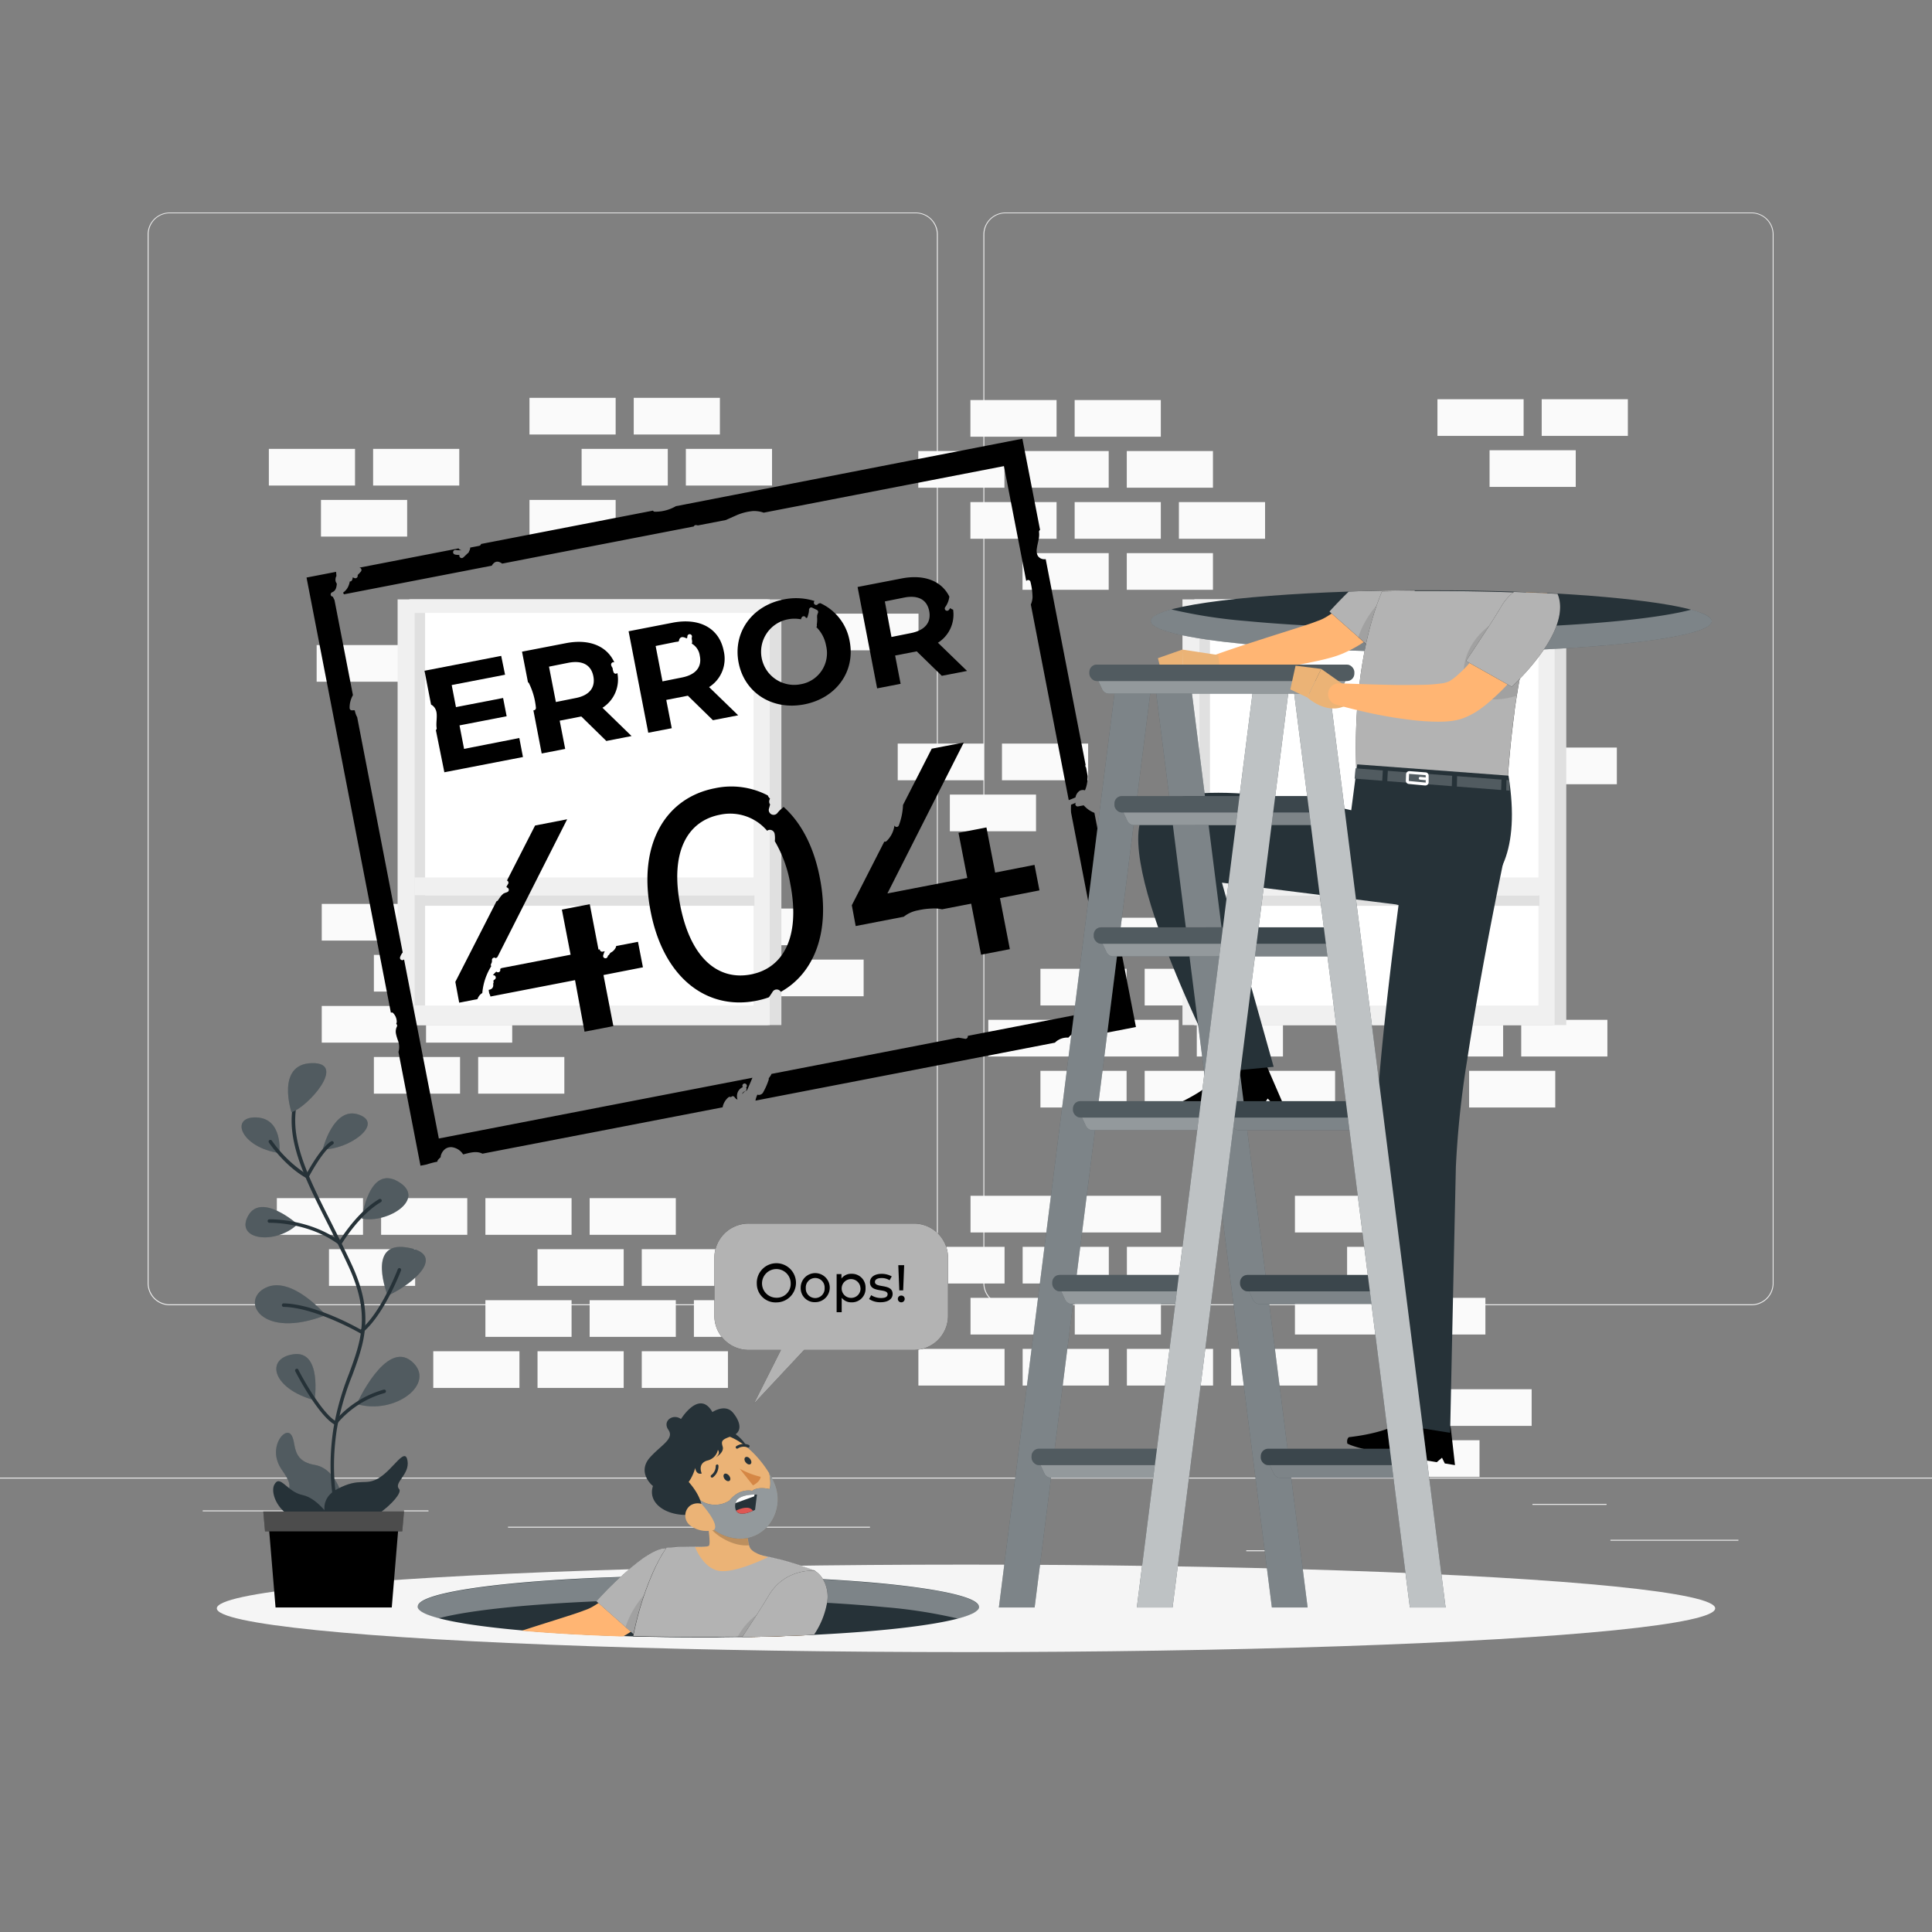 <svg xmlns="http://www.w3.org/2000/svg" viewBox="0 0 500 500"><rect x="0" y="0" width="500" height="500" fill="#808080" stroke="none"/><g id="freepik--background-complete--inject-11"><rect y="382.4" width="500" height="0.25" style="fill:#ebebeb"></rect><rect x="416.78" y="398.49" width="33.12" height="0.25" style="fill:#ebebeb"></rect><rect x="322.53" y="401.21" width="8.69" height="0.25" style="fill:#ebebeb"></rect><rect x="396.59" y="389.21" width="19.19" height="0.25" style="fill:#ebebeb"></rect><rect x="52.46" y="390.89" width="43.19" height="0.25" style="fill:#ebebeb"></rect><rect x="104.56" y="390.89" width="6.33" height="0.25" style="fill:#ebebeb"></rect><rect x="131.47" y="395.11" width="93.68" height="0.25" style="fill:#ebebeb"></rect><path d="M237,337.8H43.91a5.71,5.71,0,0,1-5.7-5.71V60.66A5.71,5.71,0,0,1,43.91,55H237a5.71,5.71,0,0,1,5.71,5.71V332.09A5.71,5.71,0,0,1,237,337.8ZM43.91,55.2a5.46,5.46,0,0,0-5.45,5.46V332.09a5.46,5.46,0,0,0,5.45,5.46H237a5.47,5.47,0,0,0,5.46-5.46V60.66A5.47,5.47,0,0,0,237,55.2Z" style="fill:#ebebeb"></path><path d="M453.31,337.8H260.21a5.72,5.72,0,0,1-5.71-5.71V60.66A5.72,5.72,0,0,1,260.21,55h193.1A5.71,5.71,0,0,1,459,60.66V332.09A5.71,5.71,0,0,1,453.31,337.8ZM260.21,55.2a5.47,5.47,0,0,0-5.46,5.46V332.09a5.47,5.47,0,0,0,5.46,5.46h193.1a5.47,5.47,0,0,0,5.46-5.46V60.66a5.47,5.47,0,0,0-5.46-5.46Z" style="fill:#ebebeb"></path><rect x="336.71" y="237.51" width="22.3" height="9.49" style="fill:#fafafa"></rect><rect x="309.73" y="237.51" width="22.3" height="9.49" style="fill:#fafafa"></rect><rect x="282.75" y="237.51" width="22.3" height="9.49" style="fill:#fafafa"></rect><rect x="350.2" y="250.72" width="22.3" height="9.49" style="fill:#fafafa"></rect><rect x="323.22" y="250.72" width="22.3" height="9.49" style="fill:#fafafa"></rect><rect x="296.24" y="250.72" width="22.3" height="9.49" style="fill:#fafafa"></rect><rect x="269.26" y="250.72" width="22.3" height="9.49" style="fill:#fafafa"></rect><rect x="393.69" y="263.93" width="22.3" height="9.49" style="fill:#fafafa"></rect><rect x="366.71" y="263.93" width="22.3" height="9.49" style="fill:#fafafa"></rect><rect x="309.73" y="263.93" width="22.3" height="9.49" style="fill:#fafafa"></rect><rect x="282.75" y="263.93" width="22.3" height="9.49" style="fill:#fafafa"></rect><rect x="255.77" y="263.93" width="22.3" height="9.49" style="fill:#fafafa"></rect><rect x="380.2" y="277.13" width="22.3" height="9.49" style="fill:#fafafa"></rect><rect x="323.22" y="277.13" width="22.3" height="9.49" style="fill:#fafafa"></rect><rect x="296.24" y="277.13" width="22.3" height="9.49" style="fill:#fafafa"></rect><rect x="269.26" y="277.13" width="22.3" height="9.49" style="fill:#fafafa"></rect><rect x="164.01" y="102.96" width="22.3" height="9.49" style="fill:#fafafa"></rect><rect x="137.03" y="102.96" width="22.3" height="9.49" style="fill:#fafafa"></rect><rect x="177.5" y="116.17" width="22.3" height="9.49" style="fill:#fafafa"></rect><rect x="150.52" y="116.17" width="22.3" height="9.49" style="fill:#fafafa"></rect><rect x="96.56" y="116.17" width="22.3" height="9.49" style="fill:#fafafa"></rect><rect x="69.58" y="116.17" width="22.3" height="9.49" style="fill:#fafafa"></rect><rect x="137.03" y="129.38" width="22.3" height="9.49" style="fill:#fafafa"></rect><rect x="382.64" y="180.26" width="22.3" height="9.49" style="fill:#fafafa"></rect><rect x="335.66" y="180.26" width="22.3" height="9.49" style="fill:#fafafa"></rect><rect x="396.14" y="193.47" width="22.3" height="9.49" style="fill:#fafafa"></rect><rect x="369.15" y="193.47" width="22.3" height="9.49" style="fill:#fafafa"></rect><rect x="138.94" y="166.94" width="22.3" height="9.49" style="fill:#fafafa"></rect><rect x="81.95" y="166.94" width="22.3" height="9.49" style="fill:#fafafa"></rect><rect x="152.43" y="180.14" width="22.3" height="9.49" style="fill:#fafafa"></rect><rect x="115.44" y="180.14" width="22.3" height="9.49" style="fill:#fafafa"></rect><rect x="382.64" y="206.68" width="22.3" height="9.49" style="fill:#fafafa"></rect><rect x="335.66" y="206.68" width="22.3" height="9.49" style="fill:#fafafa"></rect><rect x="83.07" y="129.38" width="22.3" height="9.49" style="fill:#fafafa"></rect><rect x="398.99" y="103.32" width="22.3" height="9.49" style="fill:#fafafa"></rect><rect x="372.01" y="103.32" width="22.3" height="9.49" style="fill:#fafafa"></rect><rect x="385.5" y="116.52" width="22.3" height="9.49" style="fill:#fafafa"></rect><rect x="278.12" y="103.53" width="22.3" height="9.49" style="fill:#fafafa"></rect><rect x="251.14" y="103.53" width="22.3" height="9.49" style="fill:#fafafa"></rect><rect x="291.61" y="116.73" width="22.3" height="9.49" style="fill:#fafafa"></rect><rect x="264.63" y="116.73" width="22.3" height="9.49" style="fill:#fafafa"></rect><rect x="237.65" y="116.73" width="22.3" height="9.49" style="fill:#fafafa"></rect><rect x="305.1" y="129.94" width="22.3" height="9.49" style="fill:#fafafa"></rect><rect x="278.12" y="129.94" width="22.3" height="9.49" style="fill:#fafafa"></rect><rect x="251.14" y="129.94" width="22.3" height="9.49" style="fill:#fafafa"></rect><rect x="291.61" y="143.15" width="22.3" height="9.49" style="fill:#fafafa"></rect><rect x="264.63" y="143.15" width="22.3" height="9.49" style="fill:#fafafa"></rect><rect x="110.26" y="233.93" width="22.3" height="9.49" style="fill:#fafafa"></rect><rect x="83.27" y="233.93" width="22.3" height="9.49" style="fill:#fafafa"></rect><rect x="187.72" y="235.13" width="22.3" height="9.49" style="fill:#fafafa"></rect><rect x="123.75" y="247.13" width="22.3" height="9.49" style="fill:#fafafa"></rect><rect x="96.76" y="247.13" width="22.3" height="9.49" style="fill:#fafafa"></rect><rect x="201.21" y="248.34" width="22.3" height="9.49" style="fill:#fafafa"></rect><rect x="174.22" y="248.34" width="22.3" height="9.49" style="fill:#fafafa"></rect><rect x="245.82" y="205.64" width="22.3" height="9.49" style="fill:#fafafa"></rect><rect x="105.93" y="199.36" width="22.3" height="9.49" style="fill:#fafafa"></rect><rect x="215.41" y="158.81" width="22.3" height="9.49" style="fill:#fafafa"></rect><rect x="232.33" y="192.44" width="22.3" height="9.49" style="fill:#fafafa"></rect><rect x="259.31" y="192.44" width="22.3" height="9.49" style="fill:#fafafa"></rect><rect x="360.6" y="372.73" width="22.3" height="9.49" style="fill:#fafafa"></rect><rect x="374.09" y="359.53" width="22.3" height="9.49" style="fill:#fafafa"></rect><rect x="110.26" y="260.34" width="22.3" height="9.49" style="fill:#fafafa"></rect><rect x="83.27" y="260.34" width="22.3" height="9.49" style="fill:#fafafa"></rect><rect x="123.75" y="273.55" width="22.3" height="9.49" style="fill:#fafafa"></rect><rect x="96.76" y="273.55" width="22.3" height="9.49" style="fill:#fafafa"></rect><rect x="152.6" y="310.08" width="22.3" height="9.49" style="fill:#fafafa"></rect><rect x="125.62" y="310.08" width="22.3" height="9.49" style="fill:#fafafa"></rect><rect x="98.63" y="310.08" width="22.3" height="9.49" style="fill:#fafafa"></rect><rect x="71.65" y="310.08" width="22.3" height="9.49" style="fill:#fafafa"></rect><rect x="166.09" y="323.29" width="22.3" height="9.49" style="fill:#fafafa"></rect><rect x="139.11" y="323.29" width="22.3" height="9.49" style="fill:#fafafa"></rect><rect x="85.14" y="323.29" width="22.3" height="9.49" style="fill:#fafafa"></rect><rect x="179.58" y="336.49" width="22.3" height="9.49" style="fill:#fafafa"></rect><rect x="152.6" y="336.49" width="22.3" height="9.49" style="fill:#fafafa"></rect><rect x="125.62" y="336.49" width="22.3" height="9.49" style="fill:#fafafa"></rect><rect x="166.09" y="349.7" width="22.3" height="9.49" style="fill:#fafafa"></rect><rect x="139.11" y="349.7" width="22.3" height="9.49" style="fill:#fafafa"></rect><rect x="112.13" y="349.7" width="22.3" height="9.49" style="fill:#fafafa"></rect><rect x="335.13" y="309.47" width="22.3" height="9.49" style="fill:#fafafa"></rect><rect x="278.15" y="309.47" width="22.3" height="9.49" style="fill:#fafafa"></rect><rect x="251.17" y="309.47" width="22.3" height="9.49" style="fill:#fafafa"></rect><rect x="348.63" y="322.68" width="22.3" height="9.49" style="fill:#fafafa"></rect><rect x="291.64" y="322.68" width="22.3" height="9.49" style="fill:#fafafa"></rect><rect x="264.66" y="322.68" width="22.3" height="9.49" style="fill:#fafafa"></rect><rect x="237.68" y="322.68" width="22.3" height="9.49" style="fill:#fafafa"></rect><rect x="362.12" y="335.88" width="22.3" height="9.49" style="fill:#fafafa"></rect><rect x="335.13" y="335.88" width="22.3" height="9.49" style="fill:#fafafa"></rect><rect x="278.15" y="335.88" width="22.3" height="9.49" style="fill:#fafafa"></rect><rect x="251.17" y="335.88" width="22.3" height="9.49" style="fill:#fafafa"></rect><rect x="318.62" y="349.09" width="22.3" height="9.49" style="fill:#fafafa"></rect><rect x="291.64" y="349.09" width="22.3" height="9.49" style="fill:#fafafa"></rect><rect x="264.66" y="349.09" width="22.3" height="9.49" style="fill:#fafafa"></rect><rect x="237.68" y="349.09" width="22.3" height="9.49" style="fill:#fafafa"></rect><rect x="309.03" y="155.11" width="96.32" height="110.17" transform="translate(714.38 420.4) rotate(180)" style="fill:#e0e0e0"></rect><rect x="309.21" y="155.11" width="92.61" height="110.17" transform="translate(711.03 420.4) rotate(180)" style="fill:#e0e0e0"></rect><rect x="306.03" y="155.11" width="96.32" height="110.17" transform="translate(708.37 420.4) rotate(180)" style="fill:#f0f0f0"></rect><rect x="310.4" y="158.63" width="87.74" height="101.6" transform="translate(708.54 418.85) rotate(180)" style="fill:#fff"></rect><rect x="310.4" y="158.63" width="2.74" height="101.6" transform="translate(623.54 418.85) rotate(180)" style="fill:#e0e0e0"></rect><rect x="354.24" y="190.29" width="2.74" height="85.54" transform="translate(122.56 588.67) rotate(-90)" style="fill:#e0e0e0"></rect><rect x="310.4" y="227.09" width="89.21" height="4.6" transform="translate(710.01 458.77) rotate(180)" style="fill:#f0f0f0"></rect><rect x="105.9" y="155.11" width="96.32" height="110.17" transform="translate(308.12 420.4) rotate(180)" style="fill:#e0e0e0"></rect><rect x="106.08" y="155.11" width="92.61" height="110.17" transform="translate(304.78 420.4) rotate(180)" style="fill:#e0e0e0"></rect><rect x="102.9" y="155.11" width="96.32" height="110.17" transform="translate(302.12 420.4) rotate(180)" style="fill:#f0f0f0"></rect><rect x="107.27" y="158.63" width="87.74" height="101.6" transform="translate(302.28 418.85) rotate(180)" style="fill:#fff"></rect><rect x="107.27" y="158.63" width="2.74" height="101.6" transform="translate(217.28 418.85) rotate(180)" style="fill:#e0e0e0"></rect><rect x="151.12" y="190.29" width="2.74" height="85.54" transform="translate(-80.57 385.54) rotate(-90)" style="fill:#e0e0e0"></rect><rect x="107.27" y="227.09" width="89.21" height="4.6" transform="translate(303.75 458.77) rotate(180)" style="fill:#f0f0f0"></rect></g><g id="freepik--Shadow--inject-11"><ellipse id="freepik--path--inject-11" cx="250" cy="416.24" rx="193.89" ry="11.32" style="fill:#f5f5f5"></ellipse></g><g id="freepik--Plant--inject-11"><path d="M89.38,390.41S88,380.24,81.49,379.13s-4.55-6-6.24-7.94-6.12,3.71-2.33,9.16.69,3.73,2.33,8.79S90,398.85,89.38,390.41Z" style="fill:#263238"></path><path d="M89.38,390.41S88,380.24,81.49,379.13s-4.55-6-6.24-7.94-6.12,3.71-2.33,9.16.69,3.73,2.33,8.79S90,398.85,89.38,390.41Z" style="fill:#fff;isolation:isolate;opacity:0.2"></path><path d="M89.11,397.47a.45.45,0,0,1-.41-.25c0-.11-5-10.69-2.4-27.55a70.69,70.69,0,0,1,4-14.09c3.15-8.58,5.63-15.36-.05-27.74-1.8-3.92-3.64-7.57-5.42-11.1-6.68-13.26-11.95-23.73-8-34.34a.45.45,0,0,1,.58-.26.43.43,0,0,1,.27.57c-3.79,10.24,1.41,20.56,8,33.62,1.78,3.54,3.62,7.2,5.43,11.13,5.84,12.72,3.17,20,.08,28.43a68.49,68.49,0,0,0-4,13.92c-2.57,16.56,2.28,26.91,2.33,27a.45.45,0,0,1-.21.6A.48.48,0,0,1,89.11,397.47Z" style="fill:#263238"></path><path d="M85.36,395s-4.21-6.34,1.86-9.6,7.29-.63,11-3,6.6-8,7.24-4.39-3.69,5.71-2.16,7.37S93.13,397.84,85.36,395Z" style="fill:#263238"></path><path d="M75.43,287.85s-4.09-12.45,5.23-12.71S79.7,286.52,75.43,287.85Z" style="fill:#263238"></path><path d="M83.53,297.43s2.78-11.33,9.39-8.94S90.12,297.64,83.53,297.43Z" style="fill:#263238"></path><path d="M72.31,298.41s1-9-6-9.22S62.39,297,72.31,298.41Z" style="fill:#263238"></path><path d="M77,316.84s-9.42-8.4-12.81-2.15S71.28,322.24,77,316.84Z" style="fill:#263238"></path><path d="M93.64,315.35s1.77-14,9.38-9.57S100.27,316.75,93.64,315.35Z" style="fill:#263238"></path><path d="M100.34,335.32s-5.62-14.09,4.82-12.5S107.71,331.9,100.34,335.32Z" style="fill:#263238"></path><path d="M84.32,340.35S75.51,330,68.77,333.26,67.54,346.87,84.32,340.35Z" style="fill:#263238"></path><path d="M92.32,363.36s7.51-16.68,14.19-11.06S102.25,366.32,92.32,363.36Z" style="fill:#263238"></path><path d="M81.41,362.38s2-12.94-5.45-11.9S70.48,359.44,81.41,362.38Z" style="fill:#263238"></path><g style="isolation:isolate;opacity:0.2"><path d="M75.43,287.85s-4.09-12.45,5.23-12.71S79.7,286.52,75.43,287.85Z" style="fill:#fff"></path><path d="M83.53,297.43s2.78-11.33,9.39-8.94S90.12,297.64,83.53,297.43Z" style="fill:#fff"></path><path d="M72.31,298.41s1-9-6-9.22S62.39,297,72.31,298.41Z" style="fill:#fff"></path><path d="M77,316.84s-9.42-8.4-12.81-2.15S71.28,322.24,77,316.84Z" style="fill:#fff"></path><path d="M93.64,315.35s1.77-14,9.38-9.57S100.27,316.75,93.64,315.35Z" style="fill:#fff"></path><path d="M100.34,335.32s-5.62-14.09,4.82-12.5S107.71,331.9,100.34,335.32Z" style="fill:#fff"></path><path d="M84.32,340.35S75.51,330,68.77,333.26,67.54,346.87,84.32,340.35Z" style="fill:#fff"></path><path d="M92.32,363.36s7.51-16.68,14.19-11.06S102.25,366.32,92.32,363.36Z" style="fill:#fff"></path><path d="M81.41,362.38s2-12.94-5.45-11.9S70.48,359.44,81.41,362.38Z" style="fill:#fff"></path></g><path d="M79.47,304.92a.51.51,0,0,1-.22-.05c-5.52-3.09-9.49-8.93-9.65-9.17a.45.45,0,0,1,.12-.63.46.46,0,0,1,.63.12,32.63,32.63,0,0,0,8.94,8.66c.84-1.56,3.87-6.94,6.4-8.46a.45.45,0,1,1,.47.77c-2.69,1.61-6.26,8.45-6.29,8.52a.45.45,0,0,1-.27.22A.32.32,0,0,1,79.47,304.92Z" style="fill:#263238"></path><path d="M88,322.23a.42.42,0,0,1-.27-.09c-7.85-5.93-17.88-5.68-18-5.68a.48.48,0,0,1-.47-.44.45.45,0,0,1,.44-.46c.1,0,10.11-.26,18.15,5.56,1.05-1.67,5.08-7.74,10.26-10.79a.45.45,0,0,1,.46.78c-5.71,3.36-10.16,10.82-10.2,10.9a.46.46,0,0,1-.3.21Z" style="fill:#263238"></path><path d="M93.45,345.1a.46.46,0,0,1-.23-.06c-.11-.07-11.58-6.66-19.87-6.82a.46.46,0,0,1,0-.91c7.9.16,18.19,5.75,20,6.79,5.32-4.49,9.55-15.5,9.59-15.61a.45.45,0,1,1,.84.32c-.18.47-4.48,11.68-10.1,16.19A.48.48,0,0,1,93.45,345.1Z" style="fill:#263238"></path><path d="M86.81,368.74a.49.49,0,0,1-.23-.06c-4.33-2.48-9.93-13.33-10.16-13.79a.45.45,0,0,1,.8-.42c0,.11,5.41,10.5,9.48,13.22a25.79,25.79,0,0,1,12.6-8.05.45.45,0,0,1,.56.3.46.46,0,0,1-.3.57,24.65,24.65,0,0,0-12.38,8A.47.47,0,0,1,86.81,368.74Z" style="fill:#263238"></path><path d="M86,393.48s-3.61-5.74-7.68-6.56-5.83-5.51-7.33-2.69S73.63,396.41,86,393.48Z" style="fill:#263238"></path><polygon points="71.31 416.01 101.39 416.01 103.4 391.72 69.3 391.72 71.31 416.01" style="fill:#000000"></polygon><polygon points="68.59 396.32 104.1 396.32 104.56 391.17 68.14 391.17 68.59 396.32" style="fill:#000000"></polygon><polygon points="68.59 396.32 104.1 396.32 104.56 391.17 68.14 391.17 68.59 396.32" style="fill:#fff;opacity:0.3"></polygon></g><g id="freepik--Frame--inject-11"><path d="M280.47,208.42l-1.52.29a.61.61,0,0,1-.51-1l.06,0c-.43.19-.86.38-1.31.55a18.12,18.12,0,0,0,0,2L287,261l-36.54,7.08a.78.78,0,0,1,0,.22.61.61,0,0,1-.65.55c-.59-.11-1.19-.22-1.79-.3l-48.38,9.38a.57.57,0,0,1-.08.24,7.66,7.66,0,0,1-.61.88,1,1,0,0,1-.06.53,17.7,17.7,0,0,1-1.45,3.23,1.33,1.33,0,0,1-.8.53,1.13,1.13,0,0,1-.63-.05,6.68,6.68,0,0,0-.5,1.55l77.52-15,.07-.09a4.48,4.48,0,0,1,3.4-1.21,6.13,6.13,0,0,1,1.55-1.3,1.89,1.89,0,0,1,1.8-.15,1.93,1.93,0,0,1,.83,1,22,22,0,0,1,2.3-.16l11-2.14-10.75-55.43A7,7,0,0,1,280.47,208.42Z" style="fill:#000000"></path><path d="M180.26,135.91l.36.07,7.23-1.4c.8-.35,1.59-.72,2.36-1.05a13.89,13.89,0,0,1,4.62-1.27,7.35,7.35,0,0,1,2.81.42l62.18-12.05,5.77,29.74a.61.61,0,0,1,1.09.2,17.3,17.3,0,0,1,.54,4,5.34,5.34,0,0,1-.44,1.88l9.81,50.63c.59-.22,1.17-.46,1.75-.72a2.6,2.6,0,0,1,1.11-1.73,1.87,1.87,0,0,1,1.34-.1,7.24,7.24,0,0,0,.5-1.64,9.45,9.45,0,0,0,.19-2.09l-.39-2.05c0-.11-.09-.21-.14-.31a.53.53,0,0,1,0-.5l-10.32-53.22a.57.57,0,0,1-.18,0,2,2,0,0,1-1.87-.87,3,3,0,0,1-.25-1.88c.1-.75.29-1.49.44-2.23a5.86,5.86,0,0,0,.14-2,.55.55,0,0,1,.26-.59l-4.58-23.61L174.92,131a10.56,10.56,0,0,1-5.49,1.43.54.54,0,0,1-.44-.28l-44.49,8.63a.64.64,0,0,1-.47.48l-2.34.45a1.93,1.93,0,0,1-.31,1,.56.56,0,0,1-.19.36,5.66,5.66,0,0,0-.44.4c-.27.25-.53.52-.81.76a.77.77,0,0,1-.34.19.62.62,0,0,1-.57-.2.64.64,0,0,1-.15-.44.85.85,0,0,1,0-.17c-.36,0-.72,0-1.07-.09a.62.62,0,0,1-.55-.65.6.6,0,0,1,.64-.55,8.75,8.75,0,0,0,1.14.09h.3a.57.57,0,0,0,.13,0h0a1.25,1.25,0,0,1-.76-.41.35.35,0,0,1,0-.08l-25.76,5a.72.72,0,0,1,.34.09.61.61,0,0,1,.16.83,5.57,5.57,0,0,1-.69.76l-.07.08h0c0-.05.06,0,0,0a1.67,1.67,0,0,0-.12.16s0,.08,0,.11a.36.36,0,0,0,0,.1.13.13,0,0,0,0,.06.62.62,0,0,1-.94.45l0,0h0a.58.58,0,0,0-.17-.06,1.39,1.39,0,0,0-.19-.06,1.53,1.53,0,0,1-.22.8.56.56,0,0,1-.52.24,5.41,5.41,0,0,1-.56,1.61,4.15,4.15,0,0,1-1.2,1.3l0,0a2,2,0,0,1,.24.42l38.3-7.42,0-.06a2.64,2.64,0,0,1,.62-.71,1.33,1.33,0,0,1,1.16-.21,2.78,2.78,0,0,1,.87.45l49.59-9.61A.6.6,0,0,1,180.26,135.91Z" style="fill:#000000"></path><path d="M113.57,294.64l-9-46.35a.6.6,0,0,1-.65.17.6.6,0,0,1-.37-.76,3.91,3.91,0,0,1,.67-1.21L92.43,185.58l-.11-.19a6.07,6.07,0,0,1-.51-1.56,4.22,4.22,0,0,0-.62,0,.61.61,0,0,1-.71-.64,6.47,6.47,0,0,1,.86-3.29l-4.78-24.64a3.17,3.17,0,0,1-.21-.41l-.24-.45a.54.54,0,0,1-.47-.3.6.6,0,0,1,.27-.8,2,2,0,0,0,.67-.43,2,2,0,0,0,.33-.52,4,4,0,0,0,.25-1.32,1.93,1.93,0,0,1-.32-.68,2.26,2.26,0,0,1,.09-1,.45.45,0,0,1,.13-.22c0-.38-.06-.76-.08-1.14l-7.65,1.48,21.83,112.62a.5.5,0,0,1,.65.16,3.28,3.28,0,0,1,.87,2.25,2.43,2.43,0,0,1-.14.48.57.57,0,0,1,.2.66,2.92,2.92,0,0,0-.27,1.86,12.06,12.06,0,0,0,.51,1.75,4.65,4.65,0,0,1,.14,3l5.7,29.43,1.62-.32a23.24,23.24,0,0,1,2.78-.73.5.5,0,0,1,.09-.4,9.2,9.2,0,0,1,.76-.78.65.65,0,0,1,0-.31,3.26,3.26,0,0,1,1.11-1.76,2.56,2.56,0,0,1,1.74-.49,4.08,4.08,0,0,1,2.94,1.87c1.64-.4,3.41-1,5-.19l62.16-12a2.73,2.73,0,0,1,.1-.48,4.58,4.58,0,0,1,1.37-2.09.59.59,0,0,1,.7-.05.54.54,0,0,1,.92,0l.25.3.11.1h0l.19.13,0,0h0l.21.1a2.85,2.85,0,0,1,0-1.78,2.51,2.51,0,0,1,1.38-1.46.59.59,0,0,1,.36-.93.61.61,0,0,1,.47,1.07l.07.08a.6.6,0,0,1-.27.8l-.23.11-.13.07s0,0,0,0l-.07.05-.16.14,0,0,0,0-.06.07-.1.15,0,.06a1.66,1.66,0,0,0-.06.16h0a3.82,3.82,0,0,1,.69-.7,2.48,2.48,0,0,1,.56-.29c.49-1.08.95-2.18,1.41-3.26Z" style="fill:#000000"></path></g><g id="freepik--Number--inject-11"><path d="M128.35,248a1.43,1.43,0,0,1,.37-.29l18.06-35.68-8.3,1.61-7.28,14.25a.5.5,0,0,1,.13.05.61.61,0,0,1,.16.83c-.17.25-.3.52-.45.78.13.08.25.18.38.25a.6.6,0,0,1,.25.62.61.61,0,0,1-.47.47L131,231l-.05,0-.06,0-.39.18-.09,0h0l-.14.11-.31.27-.16.17h0l-.07.08-.28.36c-.2.27-.38.55-.57.83a.62.62,0,0,1-.39.25l-10.65,20.86,1,5.38,4.73-.92a3.07,3.07,0,0,1,.74-1.19,2.94,2.94,0,0,1,.52-.39.41.41,0,0,1,0-.11,15.59,15.59,0,0,1,2.3-6.82.62.62,0,0,1,0-.67,1.47,1.47,0,0,0,.18-.94A.62.62,0,0,1,128.35,248Z" style="fill:#000000"></path><path d="M159.46,244.83a1.11,1.11,0,0,1-.12.43,2.92,2.92,0,0,1-1.37,1.32c-.12.18-.25.35-.36.52a.56.56,0,0,1-.26.2c0,.09-.07.19-.09.28a.6.6,0,1,1-1.13-.4,6.37,6.37,0,0,1,.38-1l-.57.11a.61.61,0,0,1-.7-.47.22.22,0,0,1,0-.14l-.35.07L152.63,234l-7.22,1.4,2.26,11.68-17.87,3.46c-.12.06-.23.15-.35.22l0,.08a.6.6,0,0,1-1,.61,6.82,6.82,0,0,0-.91.95.58.58,0,0,1,.59.17.59.59,0,0,1,0,.84l-.48.4a.65.65,0,0,1,0,.67h0v0l0,.07v0a.41.41,0,0,0,0,.11c0,.14,0,.29,0,.44a1.12,1.12,0,0,1-.33.71,1.51,1.51,0,0,1-.77.35h-.07a8.67,8.67,0,0,0,.13.89,4.36,4.36,0,0,1,.32.85l21.89-4.24L151.28,267l7.46-1.44-2.56-13.22,10.21-2-1.28-6.6Z" style="fill:#000000"></path><path d="M202.8,208.83l-.48.42c-.23.2-.45.4-.66.61l-.27.3,0,0-.15.18a1.25,1.25,0,0,1-2.21-1.12l.28-1.06s-.08-.08-.11-.14a1,1,0,0,1-.12-.49,1,1,0,0,1,.06-.48c0-.12.09-.24.14-.36a2.77,2.77,0,0,1-.54-.73l0-.08A20.32,20.32,0,0,0,185,204c-12.6,2.44-20,14.25-16.64,31.76s14.7,25.69,27.3,23.25a22,22,0,0,0,3.33-.91c.35-.5.7-1,1-1.49a1.24,1.24,0,0,1,2.09.08c8.47-4.72,12.87-15.19,10.11-29.43C210.62,219,207.24,212.8,202.8,208.83Zm-8.46,43.35c-8.45,1.64-15.63-4.14-18.3-17.9s1.83-21.8,10.28-23.43A12.53,12.53,0,0,1,198.53,215a1.45,1.45,0,0,1,.47-.22,1.27,1.27,0,0,1,1.47,1,6.89,6.89,0,0,1,.05,1.92,32.66,32.66,0,0,1,4,11C207.21,242.51,202.71,250.56,194.34,252.18Z" style="fill:#000000"></path><path d="M257.55,225.82l-2.26-11.68-7.23,1.4,2.27,11.68-20.67,4,19.77-39.06-8.3,1.6-7.43,14.56a16.6,16.6,0,0,1-1.09,5.31.61.61,0,0,1-1.13,0,6.8,6.8,0,0,1-2.06,4.06.54.54,0,0,1-.56.11l-8.41,16.48,1,5.38,12.44-2.41a8.18,8.18,0,0,1,3.65-1.65,18.68,18.68,0,0,1,3.57-.47,9,9,0,0,1,2.69.2l7.54-1.46,2.56,13.21,7.45-1.44-2.56-13.21,10.22-2-1.28-6.6Z" style="fill:#000000"></path></g><g id="freepik--Text--inject-11"><path d="M120.1,193.81l-1.18-6.08,12.2-2.36-.92-4.73L118,183l-1.1-5.71,13.81-2.67-1-4.88-19.85,3.85,1.7,8.76a2.53,2.53,0,0,1,.79.63,3.05,3.05,0,0,1,.65,1.66c.13,1.25-.18,2.54,0,3.75a.53.53,0,0,1-.2.55L115,199.86l20.34-3.94L134.4,191Z" style="fill:#000000"></path><path d="M155.92,183.17a8.65,8.65,0,0,0,3.85-9,.63.63,0,0,1-.38.19.59.59,0,0,1-.57-.33,3.69,3.69,0,0,1-.27-1c0-.05,0-.09,0-.14a2.13,2.13,0,0,1-.39-.8.62.62,0,0,1,.48-.7.45.45,0,0,1,.36.06c-1.91-4.27-6.51-6.17-12.53-5l-11.37,2.2,1.54,7.93a.51.51,0,0,1,.27.27,18.11,18.11,0,0,1,1.78,6.27.62.62,0,0,1-.48.7.5.5,0,0,1-.17,0L140.19,195l6.08-1.18-1.42-7.31,5.59-1.09,6.48,6.34,6.53-1.27Zm-7.06-2.49-5,1-1.78-9.15,5-1c3.71-.72,5.92.6,6.48,3.49S152.58,180,148.86,180.68Z" style="fill:#000000"></path><path d="M183.51,177.82a8.68,8.68,0,0,0,3.79-9.34c-1.14-5.89-6.23-8.68-13.25-7.32l-11.37,2.21,5.09,26.26,6.08-1.17-1.42-7.32,5.59-1.09,6.49,6.34,6.53-1.27Zm-7.06-2.48-5,1-1.77-9.16,4.95-1c.31-.06.61-.1.89-.13l.19-.16a2.16,2.16,0,0,1,.1-.44.88.88,0,0,1,.86-.57,2.33,2.33,0,0,1,1,.34.58.58,0,0,1,.19-.15,2.86,2.86,0,0,1,.07-.57.6.6,0,0,1,1.13.4c-.12.46.1.87.06,1.34a.93.93,0,0,1-.1.32,4.25,4.25,0,0,1,2.08,3.12C181.7,172.53,180.16,174.62,176.45,175.34Z" style="fill:#000000"></path><path d="M212.28,156.09l-.31.08a1,1,0,0,0-.21.1.27.27,0,0,0-.08.07v0a.69.69,0,0,1-.34.22.6.6,0,0,1-.45-.1.53.53,0,0,1-.25-.38.6.6,0,0,1,.09-.45s.06-.05.08-.08a15.76,15.76,0,0,0-7.92-.43c-8.3,1.61-13.25,8.57-11.74,16.37s8.71,12.41,17,10.8,13.26-8.53,11.74-16.37A13.32,13.32,0,0,0,212.28,156.09Zm-5.12,21a8.56,8.56,0,0,1-3.26-16.81,8.84,8.84,0,0,1,3.4,0c0-.14.09-.28.14-.4a.6.6,0,0,1,.69-.38.54.54,0,0,1,.44.45l.35-.09c.08-.25.16-.49.23-.74s.08-.29.11-.43a1.6,1.6,0,0,0,.05-.21l0-.07h0l.06-.36v-.13c-.06-.4.36-.88.79-.67l1.19.57a.62.62,0,0,1,.36.77,3.66,3.66,0,0,0-.18.46c0,.05,0,.11-.05.16v0s0,0,0,.07a4.36,4.36,0,0,0,0,.72,8.82,8.82,0,0,1-.1,1.7.52.52,0,0,1,0,.41.42.42,0,0,1-.11.18,8.94,8.94,0,0,1,2.51,4.77A8.16,8.16,0,0,1,207.16,177.09Z" style="fill:#000000"></path><path d="M246.66,157.75a.38.38,0,0,0-.1,0,2,2,0,0,1-.65-.38,3.19,3.19,0,0,1-.31.44.62.62,0,0,1-.83.16.6.6,0,0,1-.16-.83,5.78,5.78,0,0,0,1.08-2.74c-2-4.06-6.51-5.83-12.38-4.69l-11.37,2.2L227,178.15l6.08-1.18-1.42-7.32,5.59-1.08,6.49,6.33,6.53-1.26-7.53-7.3A8.62,8.62,0,0,0,246.66,157.75Zm-10.95,6.1-5,1L229,155.65l5-1c3.72-.72,5.92.61,6.48,3.5S239.42,163.13,235.71,163.85Z" style="fill:#000000"></path></g><g id="freepik--speech-bubble--inject-11"><path d="M193.77,316.66h42.74a8.84,8.84,0,0,1,8.84,8.85v15a8.84,8.84,0,0,1-8.84,8.85h-28.4l-13,13.9,7-13.9h-8.38a8.85,8.85,0,0,1-8.85-8.85v-15A8.85,8.85,0,0,1,193.77,316.66Z" style="fill:#000000"></path><path d="M193.77,316.66h42.74a8.84,8.84,0,0,1,8.84,8.85v15a8.84,8.84,0,0,1-8.84,8.85h-28.4l-13,13.9,7-13.9h-8.38a8.85,8.85,0,0,1-8.85-8.85v-15A8.85,8.85,0,0,1,193.77,316.66Z" style="fill:#fff;opacity:0.7"></path><path d="M195.86,332.18a5.07,5.07,0,1,1,5.08,4.88A4.84,4.84,0,0,1,195.86,332.18Zm8.77,0a3.71,3.71,0,1,0-3.69,3.67A3.58,3.58,0,0,0,204.63,332.18Z" style="fill:#000000"></path><path d="M207.22,333.34A3.76,3.76,0,1,1,211,337,3.6,3.6,0,0,1,207.22,333.34Zm6.19,0a2.44,2.44,0,1,0-4.87,0,2.44,2.44,0,1,0,4.87,0Z" style="fill:#000000"></path><path d="M224,333.34a3.51,3.51,0,0,1-3.65,3.7,3.08,3.08,0,0,1-2.52-1.18v3.74h-1.31v-9.87h1.25v1.15a3.08,3.08,0,0,1,2.58-1.22A3.51,3.51,0,0,1,224,333.34Zm-1.32,0a2.43,2.43,0,1,0-2.44,2.55A2.39,2.39,0,0,0,222.7,333.34Z" style="fill:#000000"></path><path d="M224.92,336.19l.54-1a4.73,4.73,0,0,0,2.54.74c1.21,0,1.71-.36,1.71-1,0-1.62-4.56-.21-4.56-3.09,0-1.29,1.16-2.17,3-2.17a5.25,5.25,0,0,1,2.63.66l-.56,1a3.76,3.76,0,0,0-2.08-.57c-1.15,0-1.71.42-1.71,1,0,1.7,4.58.31,4.58,3.12,0,1.3-1.2,2.14-3.12,2.14A5.17,5.17,0,0,1,224.92,336.19Z" style="fill:#000000"></path><path d="M232.36,336.16a.87.87,0,0,1,.9-.87.85.85,0,0,1,.87.87.87.87,0,0,1-.87.88A.88.88,0,0,1,232.36,336.16Zm.12-8.74H234l-.26,6.52h-1Z" style="fill:#000000"></path></g><g id="freepik--character-part-2--inject-11"><path d="M443,160.78c0,3.26-17.83,6.06-43.37,7.29l-2.05.1-2.76.11c-3.83.15-7.81.26-11.91.35l-1.84,0h-1c-3.15.05-6.37.07-9.64.07-5.92,0-11.67-.08-17.18-.22l-4-.13c-10.05-.33-19.17-.9-26.85-1.64-15.07-1.46-24.58-3.59-24.58-6,0-3.59,21.6-6.61,51.31-7.61l2.33-.08q3.11-.09,6.31-.15c2.57-.05,5.19-.08,7.84-.1h4.83c7.48,0,14.7.12,21.49.36l3.22.11,4.19.18h0l1.09.06,2.79.14C426.75,155,443,157.67,443,160.78Z" style="fill:#263238"></path><path d="M443,160.78c0,3.26-17.83,6.06-43.37,7.29l-2.05.1-2.76.11c-3.83.15-7.81.26-11.91.35l-1.84,0h-1c-3.15.05-6.37.07-9.64.07-5.92,0-11.67-.08-17.18-.22l-4-.13c-10.05-.33-19.17-.9-26.85-1.64-15.07-1.46-24.58-3.59-24.58-6,0-1.06,1.89-2.08,5.32-3a129,129,0,0,0,19.26,3c7.68.74,16.8,1.31,26.85,1.64l4,.13c5.51.14,11.26.22,17.18.22,3.27,0,6.49,0,9.64-.07h1l1.84,0c4.1-.09,8.08-.2,11.91-.35l2.76-.11,2.05-.1c17.23-.83,30.94-2.37,38.05-4.29C441.06,158.71,443,159.71,443,160.78Z" style="fill:#fff;opacity:0.4"></path><path d="M365.5,152.84a5.65,5.65,0,0,1-1.28,3.25c-.83,1-1.54,1.76-2.35,2.59-.48.49-1,1-1.45,1.44-.32.33-.65.64-1,.94a55,55,0,0,1-5.36,4.36l-.33.23-.87.58a32.94,32.94,0,0,1-3.74,2.16c-.48.24-1,.47-1.48.69a26.25,26.25,0,0,1-3.69,1.24c-1.12.3-2.19.56-3.25.78-1.49.33-3,.63-4.43.9-2.73.53-5.45,1-8.19,1.4-2.33.35-4.66.68-7,1-1.88.23-3.76.43-5.66.59a2.64,2.64,0,0,1-.63,0,2.81,2.81,0,0,1-2.42-2.55,2.41,2.41,0,0,1,0-.38,2.79,2.79,0,0,1,1.85-2.5h0l.24-.08c2.59-.93,5.19-1.81,7.8-2.66l3.95-1.28c4-1.3,8-2.52,11.89-3.81,1-.32,1.93-.65,2.82-1a11.34,11.34,0,0,0,2.2-1c.45-.26.9-.55,1.36-.86a34.07,34.07,0,0,0,2.91-2.19c1.32-1.09,2.64-2.29,3.93-3.54q3.11-.09,6.31-.15C360.23,152.89,362.85,152.86,365.5,152.84Z" style="fill:#ffb573"></path><path d="M365.62,156.88c-.07.21-.15.41-.23.61s-.17.4-.27.6a5.12,5.12,0,0,1-.3.57l-.33.57,0,.05q-.34.53-.72,1c-.27.35-.55.69-.85,1l-.28.31a17.13,17.13,0,0,1-1.38,1.32c-.16.15-.33.29-.5.42a1.35,1.35,0,0,1-.19.16l0,0h0a31,31,0,0,1-4.8,3.15l-.61.31h0l-.6.3-.23.1-.73-.64-.62-.56-1.4-1.24-7-6.17-.53-.47s2.14-2.39,5-5.18l2.33-.08q3.11-.09,6.31-.15c2.57-.05,5.19-.08,7.84-.1h.58A9.46,9.46,0,0,1,365.62,156.88Z" style="fill:#000000"></path><path d="M365.63,156.88a6.44,6.44,0,0,1-.24.61q-.12.3-.27.6a5.12,5.12,0,0,1-.3.57l-.33.57,0,.05q-.34.53-.72,1c-.27.35-.55.69-.85,1l-.28.31a17.13,17.13,0,0,1-1.38,1.32c-.16.15-.33.29-.5.42a1.35,1.35,0,0,1-.19.16l0,0a31,31,0,0,1-4.8,3.15l-.61.31h0l-.6.3-.23.1-.73-.64-.62-.56-1.4-1.24-7-6.17-.53-.47s2.14-2.39,5-5.18l2.33-.08q3.11-.09,6.31-.15c2.57-.05,5.19-.08,7.84-.1h.59A9.45,9.45,0,0,1,365.63,156.88Z" style="fill:#fff;opacity:0.7"></path><path d="M360.5,163.56a30.46,30.46,0,0,1-6.27,3.87L351.48,165A24.54,24.54,0,0,1,359,154C360.25,156.32,360.65,161.17,360.5,163.56Z" style="opacity:0.1"></path><path d="M315.28,169.53,306,168.11l.07,8.22s6.36,1.91,9.73-2.41Z" style="fill:#ebb376"></path><polygon points="299.67 170.33 301.2 176.44 306.06 176.33 305.99 168.11 299.67 170.33" style="fill:#ebb376"></polygon><path d="M399.23,153.47c-.08.21-.17.42-.25.64-.24.61-.47,1.23-.69,1.85-.14.38-.27.76-.4,1.15s-.27.78-.39,1.17c-.37,1.16-.73,2.33-1.08,3.52a1.33,1.33,0,0,1-.05.19c-.38,1.32-.72,2.67-1.05,4l0,.16c-.17.7-.35,1.4-.51,2.11-.08.32-.15.63-.22.95-.27,1.23-.53,2.47-.77,3.7h0c-.09.46-.18.92-.26,1.37s-.19,1-.27,1.43c0,.1,0,.2-.05.3-.05.26-.1.52-.14.78-.13.73-.25,1.45-.37,2.16,0,.11,0,.21-.05.32l-.12.75c-.24,1.46-.45,2.89-.64,4.28a2,2,0,0,0,0,.24c-.21,1.53-.39,3-.55,4.43-.07.59-.14,1.17-.2,1.74-.09.8-.17,1.57-.24,2.32-.06.55-.11,1.09-.16,1.61s-.09,1-.13,1.43-.08.92-.12,1.35c-.1,1.22-.18,2.32-.25,3.27,0,.42-.05.8-.08,1.16-.08,1.33-.12,2.26-.14,2.68,0,.17,0,.26,0,.26l-17.73-1.63-.26,0-3-.28-4.51-.42h0L359,202l-1.31-.12-6.63-.61c0-.63-.06-1.24-.07-1.86v0c0-.17,0-.34,0-.51-.19-5.46-.09-10.47.2-15q.24-3.56.62-6.77c.36-3.08.81-5.91,1.32-8.52.11-.59.23-1.17.35-1.73h0c.08-.39.16-.76.25-1.13a88,88,0,0,1,2.48-8.88h0c.48-1.4,1-2.67,1.43-3.82,2.57-.05,5.19-.08,7.84-.1h4.83c7.48,0,14.7.12,21.49.36l3.22.11Z" style="fill:#000000"></path><path d="M399.23,153.47c-.08.21-.17.42-.25.64-.24.61-.47,1.23-.69,1.85-.14.38-.27.76-.4,1.15s-.27.78-.39,1.17l0,.07c-.37,1.14-.71,2.28-1.05,3.45a1.33,1.33,0,0,1-.05.19c-.48,1.7-.93,3.43-1.35,5.17-.09.37-.17.75-.25,1.12s-.15.63-.22.95c-.27,1.23-.53,2.47-.77,3.7q-.15.69-.27,1.38c-.09.47-.18.95-.26,1.42,0,.1,0,.21-.06.31-.05.26-.1.52-.14.78-.13.73-.25,1.45-.37,2.16,0,.11,0,.21-.05.32l-.12.75c-.23,1.46-.45,2.89-.64,4.28a2,2,0,0,0,0,.24c-.21,1.53-.39,3-.55,4.43-.07.59-.14,1.17-.2,1.74-.09.8-.17,1.57-.24,2.32-.06.55-.11,1.09-.16,1.61s-.09,1-.13,1.43-.08.92-.12,1.35c-.1,1.22-.18,2.32-.25,3.27,0,.42-.05.8-.08,1.16-.08,1.33-.12,2.26-.14,2.68,0,.17,0,.26,0,.26l-17.73-1.63-.26,0-3-.28-4.51-.42h0L359,202l-1.31-.12-6.63-.61c0-.63-.06-1.24-.07-1.86v0c0-.17,0-.34,0-.51-.19-5.46-.09-10.47.2-15q.24-3.56.62-6.77c.36-3.08.81-5.91,1.32-8.52.11-.59.23-1.17.35-1.73h0c.08-.39.16-.76.25-1.13a88,88,0,0,1,2.48-8.88h0c.48-1.4,1-2.67,1.43-3.82,2.57-.05,5.19-.08,7.84-.1h4.83c7.48,0,14.7.12,21.49.36l3.22.11Z" style="fill:#fff;opacity:0.7"></path><path d="M303.5,286.2S316,281,316.43,275.85a.89.89,0,0,1,1-.85l9.54.58a1.27,1.27,0,0,1,1.05.74l3.82,8.83-2.65.36-1.11-1.21-1,1.5c-14.36,2-20.58,2.65-23.54,2.15C303,286.74,303.5,286.2,303.5,286.2Z"></path><path d="M362.09,234.27c-.55-.12-.85-.21-.85-.21l-45-5.62,13.38,47.65L316,277.39s-31.08-59.95-18.38-68.6,52.08.9,52.08.9l1.55-11.87,39.15,2.92C396.69,239.87,367.49,235.4,362.09,234.27Z" style="fill:#263238"></path><path d="M349.12,371.93s13.48-1.29,15.39-6.13a.89.89,0,0,1,1.17-.53l9,3.34a1.27,1.27,0,0,1,.79,1l1.08,9.56-2.64-.43-.72-1.48-1.36,1.15c-14.3-2.31-20.46-3.46-23.14-4.81C348.44,372.28,349.12,371.93,349.12,371.93Z"></path><path d="M390.79,214.92h0c-.06.24-1.69,7.74-3.82,18.49-.12.61-.24,1.25-.37,1.88-1,5.11-2.1,10.86-3.18,16.85-1.32,7.29-2.63,15-3.73,22.27a243.11,243.11,0,0,0-2.91,27.51c-.52,23.17-1.49,68.89-1.49,68.89l-12.47-2s-6.89-48.76-6.81-72.37c.06-15,3.78-45.91,6.32-65.13,1.28-9.86,2.26-16.66,2.26-16.66l14.13.13Z" style="fill:#263238"></path><polygon points="389.81 204.55 390.64 204.62 390.6 201.91 389.87 201.86 389.81 204.55" style="fill:#263238"></polygon><polygon points="359.03 202.16 375.73 203.46 375.81 200.77 359.17 199.49 359.03 202.16" style="fill:#263238"></polygon><polygon points="357.88 199.39 350.82 198.84 350.57 201.5 357.72 202.06 357.88 199.39" style="fill:#263238"></polygon><polygon points="388.58 201.76 377.09 200.87 377.04 203.56 388.49 204.45 388.58 201.76" style="fill:#263238"></polygon><g style="opacity:0.2"><polygon points="389.81 204.55 390.64 204.62 390.6 201.91 389.87 201.86 389.81 204.55" style="fill:#fff"></polygon><polygon points="359.03 202.16 375.73 203.46 375.81 200.77 359.17 199.49 359.03 202.16" style="fill:#fff"></polygon><polygon points="357.88 199.39 350.82 198.84 350.57 201.5 357.72 202.06 357.88 199.39" style="fill:#fff"></polygon><polygon points="388.58 201.76 377.09 200.87 377.04 203.56 388.49 204.45 388.58 201.76" style="fill:#fff"></polygon></g><path d="M368.84,203.28h-.08l-4.16-.39a.84.84,0,0,1-.77-.88l.06-1.63a.82.82,0,0,1,.29-.6.8.8,0,0,1,.63-.21l4.14.32a.84.84,0,0,1,.78.87l0,1.7a.83.83,0,0,1-.28.61A.87.87,0,0,1,368.84,203.28Zm-4.1-3a.12.12,0,0,0-.08,0,.11.11,0,0,0,0,.09h0l-.07,1.63a.12.12,0,0,0,.12.13l4.16.39a.13.13,0,0,0,.1,0,.12.12,0,0,0,0-.09l0-1.7a.13.13,0,0,0-.12-.13l-4.14-.32Z" style="fill:#fff"></path><path d="M368.78,201.9h0l-1.27-.12a.37.37,0,0,1-.33-.4.36.36,0,0,1,.39-.32l1.27.12a.36.36,0,0,1,0,.72Z" style="fill:#fff"></path><path d="M396.37,162c-.48,1.7-.93,3.43-1.35,5.17-.16.69-.32,1.38-.47,2.07-.75,3.39-1.39,6.79-1.92,10.07l-.12.75c-6.87,2.21-14,.69-13.77-5.93.33-8.87,7.89-13,7.89-13C390,159.28,393.53,160,396.37,162Z" style="opacity:0.1"></path><polygon points="329.16 416.01 338.41 416.01 308.33 178.31 299.08 178.31 329.16 416.01" style="fill:#263238"></polygon><polygon points="329.16 416.01 338.41 416.01 308.33 178.31 299.08 178.31 329.16 416.01" style="fill:#fff;opacity:0.4"></polygon><path d="M309.82,213.54h29.41a1.94,1.94,0,0,0,1.69-1.2l1.87-4H306.26l1.87,4A1.94,1.94,0,0,0,309.82,213.54Z" style="fill:#263238"></path><path d="M309.82,213.54h29.41a1.94,1.94,0,0,0,1.69-1.2l1.87-4H306.26l1.87,4A1.94,1.94,0,0,0,309.82,213.54Z" style="fill:#fff;opacity:0.4"></path><rect x="304.85" y="206.02" width="39.36" height="4.25" rx="1.91" transform="translate(649.05 416.28) rotate(180)" style="fill:#263238"></rect><rect x="304.85" y="206.02" width="39.36" height="4.25" rx="1.91" transform="translate(649.05 416.28) rotate(180)" style="fill:#fff;opacity:0.1"></rect><path d="M315.19,247.52h29.4a1.92,1.92,0,0,0,1.69-1.21l1.87-3.95H311.63l1.86,3.95A1.93,1.93,0,0,0,315.19,247.52Z" style="fill:#263238"></path><path d="M315.19,247.52h29.4a1.92,1.92,0,0,0,1.69-1.21l1.87-3.95H311.63l1.86,3.95A1.93,1.93,0,0,0,315.19,247.52Z" style="fill:#fff;opacity:0.4"></path><rect x="310.21" y="239.99" width="39.36" height="4.25" rx="1.91" transform="translate(659.78 484.23) rotate(180)" style="fill:#263238"></rect><rect x="310.21" y="239.99" width="39.36" height="4.25" rx="1.91" transform="translate(659.78 484.23) rotate(180)" style="fill:#fff;opacity:0.1"></rect><path d="M320.55,292.49H350a1.92,1.92,0,0,0,1.7-1.2l1.86-4H317l1.87,4A1.91,1.91,0,0,0,320.55,292.49Z" style="fill:#263238"></path><path d="M320.55,292.49H350a1.92,1.92,0,0,0,1.7-1.2l1.86-4H317l1.87,4A1.91,1.91,0,0,0,320.55,292.49Z" style="fill:#fff;opacity:0.4"></path><rect x="315.57" y="284.97" width="39.36" height="4.25" rx="1.91" transform="translate(670.5 574.19) rotate(180)" style="fill:#263238"></rect><rect x="315.57" y="284.97" width="39.36" height="4.25" rx="1.91" transform="translate(670.5 574.19) rotate(180)" style="fill:#fff;opacity:0.1"></rect><path d="M325.91,337.47h29.41a1.92,1.92,0,0,0,1.69-1.2l1.87-4H322.35l1.87,4A1.92,1.92,0,0,0,325.91,337.47Z" style="fill:#263238"></path><path d="M325.91,337.47h29.41a1.92,1.92,0,0,0,1.69-1.2l1.87-4H322.35l1.87,4A1.92,1.92,0,0,0,325.91,337.47Z" style="fill:#fff;opacity:0.4"></path><rect x="320.94" y="329.95" width="39.36" height="4.25" rx="1.91" transform="translate(681.23 664.15) rotate(180)" style="fill:#263238"></rect><rect x="320.94" y="329.95" width="39.36" height="4.25" rx="1.91" transform="translate(681.23 664.15) rotate(180)" style="fill:#fff;opacity:0.1"></rect><path d="M331.28,382.45h29.4a1.91,1.91,0,0,0,1.69-1.2l1.87-4H327.71l1.87,4A1.92,1.92,0,0,0,331.28,382.45Z" style="fill:#263238"></path><path d="M331.28,382.45h29.4a1.91,1.91,0,0,0,1.69-1.2l1.87-4H327.71l1.87,4A1.92,1.92,0,0,0,331.28,382.45Z" style="fill:#fff;opacity:0.4"></path><rect x="326.3" y="374.93" width="39.36" height="4.25" rx="1.91" transform="translate(691.95 754.11) rotate(180)" style="fill:#263238"></rect><rect x="326.3" y="374.93" width="39.36" height="4.25" rx="1.91" transform="translate(691.95 754.11) rotate(180)" style="fill:#fff;opacity:0.1"></rect><polygon points="364.87 416.01 374.12 416.01 344.04 178.31 334.79 178.31 364.87 416.01" style="fill:#263238"></polygon><polygon points="364.87 416.01 374.12 416.01 344.04 178.31 334.79 178.31 364.87 416.01" style="fill:#fff;opacity:0.7"></polygon><polygon points="267.76 416.01 258.51 416.01 288.58 178.31 297.83 178.31 267.76 416.01" style="fill:#263238"></polygon><polygon points="267.76 416.01 258.51 416.01 288.58 178.31 297.83 178.31 267.76 416.01" style="fill:#fff;opacity:0.4"></polygon><path d="M322.8,213.54H293.4a1.94,1.94,0,0,1-1.7-1.2l-1.86-4h36.52l-1.87,4A1.92,1.92,0,0,1,322.8,213.54Z" style="fill:#263238"></path><path d="M322.8,213.54H293.4a1.94,1.94,0,0,1-1.7-1.2l-1.86-4h36.52l-1.87,4A1.92,1.92,0,0,1,322.8,213.54Z" style="fill:#fff;opacity:0.5"></path><rect x="288.42" y="206.02" width="39.36" height="4.25" rx="1.91" style="fill:#263238"></rect><rect x="288.42" y="206.02" width="39.36" height="4.25" rx="1.91" style="fill:#fff;opacity:0.2"></rect><path d="M317.44,247.52H288a1.93,1.93,0,0,1-1.69-1.21l-1.87-3.95H321l-1.87,3.95A1.93,1.93,0,0,1,317.44,247.52Z" style="fill:#263238"></path><path d="M317.44,247.52H288a1.93,1.93,0,0,1-1.69-1.21l-1.87-3.95H321l-1.87,3.95A1.93,1.93,0,0,1,317.44,247.52Z" style="fill:#fff;opacity:0.5"></path><rect x="283.06" y="239.99" width="39.36" height="4.25" rx="1.91" style="fill:#263238"></rect><rect x="283.06" y="239.99" width="39.36" height="4.25" rx="1.91" style="fill:#fff;opacity:0.2"></rect><path d="M312.07,292.49h-29.4a1.91,1.91,0,0,1-1.69-1.2l-1.87-4h36.52l-1.86,4A1.92,1.92,0,0,1,312.07,292.49Z" style="fill:#263238"></path><path d="M312.07,292.49h-29.4a1.91,1.91,0,0,1-1.69-1.2l-1.87-4h36.52l-1.86,4A1.92,1.92,0,0,1,312.07,292.49Z" style="fill:#fff;opacity:0.5"></path><rect x="277.69" y="284.97" width="39.36" height="4.25" rx="1.91" style="fill:#263238"></rect><rect x="277.69" y="284.97" width="39.36" height="4.25" rx="1.91" style="fill:#fff;opacity:0.2"></rect><path d="M306.71,337.47h-29.4a1.93,1.93,0,0,1-1.7-1.2l-1.86-4h36.52l-1.87,4A1.91,1.91,0,0,1,306.71,337.47Z" style="fill:#263238"></path><path d="M306.71,337.47h-29.4a1.93,1.93,0,0,1-1.7-1.2l-1.86-4h36.52l-1.87,4A1.91,1.91,0,0,1,306.71,337.47Z" style="fill:#fff;opacity:0.5"></path><rect x="272.33" y="329.95" width="39.36" height="4.25" rx="1.91" style="fill:#263238"></rect><rect x="272.33" y="329.95" width="39.36" height="4.25" rx="1.91" style="fill:#fff;opacity:0.2"></rect><path d="M301.35,382.45H271.94a1.92,1.92,0,0,1-1.69-1.2l-1.87-4h36.53l-1.87,4A1.91,1.91,0,0,1,301.35,382.45Z" style="fill:#263238"></path><path d="M301.35,382.45H271.94a1.92,1.92,0,0,1-1.69-1.2l-1.87-4h36.53l-1.87,4A1.91,1.91,0,0,1,301.35,382.45Z" style="fill:#fff;opacity:0.5"></path><rect x="266.97" y="374.93" width="39.36" height="4.25" rx="1.91" style="fill:#263238"></rect><rect x="266.97" y="374.93" width="39.36" height="4.25" rx="1.91" style="fill:#fff;opacity:0.2"></rect><polygon points="303.46 416.01 294.21 416.01 324.29 178.31 333.54 178.31 303.46 416.01" style="fill:#263238"></polygon><polygon points="303.46 416.01 294.21 416.01 324.29 178.31 333.54 178.31 303.46 416.01" style="fill:#fff;opacity:0.7"></polygon><path d="M345.52,179.52H286.9a1.94,1.94,0,0,1-1.69-1.2l-1.87-4h65.74l-1.86,4A2,2,0,0,1,345.52,179.52Z" style="fill:#263238"></path><path d="M345.52,179.52H286.9a1.94,1.94,0,0,1-1.69-1.2l-1.87-4h65.74l-1.86,4A2,2,0,0,1,345.52,179.52Z" style="fill:#fff;opacity:0.5"></path><rect x="281.93" y="172" width="68.57" height="4.25" rx="1.91" style="fill:#263238"></rect><rect x="281.93" y="172" width="68.57" height="4.25" rx="1.91" style="fill:#fff;opacity:0.2"></rect><path d="M349.62,178.53l-7.69-5.42-3.6,7.39s4.84,4.54,9.78,2.18Z" style="fill:#ebb376"></path><polygon points="335.29 172.28 333.93 178.43 338.33 180.5 341.93 173.11 335.29 172.28" style="fill:#ebb376"></polygon><path d="M402.19,161.43c-1.51,2.33-3.05,4.56-4.66,6.74-1.21,1.61-2.45,3.2-3.75,4.76h0c-.39.48-.79.95-1.19,1.42-.79.91-1.59,1.82-2.43,2.72-1,1.12-2.13,2.22-3.3,3.3l-.67.6h0a31.63,31.63,0,0,1-2.75,2.27,19.79,19.79,0,0,1-4.65,2.59,10.47,10.47,0,0,1-1.51.46c-.49.12-.91.18-1.36.26a23.09,23.09,0,0,1-2.39.2c-1.51.05-2.92,0-4.31-.07-2.76-.15-5.42-.52-8.05-.91-3.36-.53-6.66-1.19-9.93-2-1.21-.28-2.41-.59-3.61-.91l-1.91-.53a2.79,2.79,0,0,1-2-2.86,3.13,3.13,0,0,1,.1-.6,2.76,2.76,0,0,1,2.28-2,2.19,2.19,0,0,1,.51,0h.05l.7,0c1.51.05,3,.11,4.53.15,3.37.12,6.73.21,10,.26,2.51,0,5,0,7.41-.08,1.2-.05,2.37-.15,3.43-.3a6.9,6.9,0,0,0,2.3-.57,11.21,11.21,0,0,0,1.94-1.41c.6-.52,1.23-1.1,1.85-1.73.18-.17.35-.35.52-.53.35-.36.69-.74,1-1.12.86-.94,1.69-1.92,2.52-2.93.37-.46.75-.92,1.12-1.39,1.8-2.27,3.59-4.66,5.32-7.07,1.18-1.63,2.34-3.28,3.46-4.9l.06-.1a5.49,5.49,0,0,1,2.22-1.88l4.19.18h0l1.09.06a3,3,0,0,1,.33.21A5.64,5.64,0,0,1,402.19,161.43Z" style="fill:#ffb573"></path><path d="M399.58,168.07a58.59,58.59,0,0,1-6.33,7.66s0,0,0,0c-.62.64-1.28,1.3-2,2l-1.12-.63-9.81-5.52-.91-.51s.64-1,1.59-2.39c1.19-1.8,2.88-4.37,4.45-6.79,1.22-1.9,2.36-3.71,3.11-5a12.94,12.94,0,0,1,3.24-3.7l3.22.11,4.19.18h0l1.09.06,2.79.14C404.38,156.66,404.1,161.39,399.58,168.07Z" style="fill:#000000"></path><path d="M399.58,168.07a58.59,58.59,0,0,1-6.33,7.66s0,0,0,0c-.62.64-1.28,1.3-2,2l-1.12-.63-9.81-5.52-.91-.51s.64-1,1.59-2.39c1.19-1.8,2.88-4.37,4.45-6.79,1.22-1.9,2.36-3.71,3.11-5a12.94,12.94,0,0,1,3.24-3.7l3.22.11,4.19.18h0l1.09.06,2.79.14C404.38,156.66,404.1,161.39,399.58,168.07Z" style="fill:#fff;opacity:0.7"></path></g><g id="freepik--character-part-1--inject-11"><path d="M253.34,415.84a1,1,0,0,1,0,.17.24.24,0,0,1,0,.08.88.88,0,0,1-.05.15.93.93,0,0,1-.11.19,1.3,1.3,0,0,1-.15.2,5.09,5.09,0,0,1-1.64,1.07l-.49.21c-.48.2-1,.39-1.63.58-.38.12-.78.23-1.21.35-7,1.89-20.45,3.41-37.36,4.25l-2,.1-3.28.14-3.37.12-2.33.08c-1.85.05-3.72.1-5.62.13l-.69,0-1.29,0-1.25,0c-1.75,0-3.52,0-5.3.06h-4.83c-5.84,0-11.53-.07-17-.22h0l-2.42-.08c-.7,0-1.4,0-2.09-.06l-3.22-.11-4.19-.18h0l-1.09-.06-2.79-.14c-4.59-.26-8.9-.56-12.86-.92-9.48-.84-17-1.93-21.65-3.19l-.4-.11-.44-.13c-.75-.22-1.4-.45-2-.67-.21-.09-.41-.17-.59-.26a8.55,8.55,0,0,1-.87-.47,1.85,1.85,0,0,1-.27-.19l-.22-.17-.21-.21a1.25,1.25,0,0,1-.15-.19,1.09,1.09,0,0,1-.16-.35l0-.11a.66.66,0,0,1,0-.14c0-3.26,17.83-6.06,43.37-7.29l2.05-.1,2.76-.11,4.24-.15,2.29-.07,5.38-.13h.29l1.55,0h1.05c1.58,0,3.17,0,4.78-.05h.48c1.45,0,2.91,0,4.38,0,5.92,0,11.67.08,17.18.22l4,.13,1.7.06h.17l1.86.07,1.22.05,3.16.14h0l3,.15c5.72.31,11,.7,15.76,1.16C243.83,411.33,253.34,413.46,253.34,415.84Z" style="fill:#263238"></path><path d="M108.1,415.84c0-3.26,17.83-6.06,43.37-7.29l2.05-.1,2.76-.11c3.83-.15,7.81-.26,11.91-.35l1.84,0h1.05c3.15-.05,6.37-.07,9.64-.07,5.92,0,11.67.08,17.18.22l4,.13c10.05.33,19.17.9,26.85,1.64,15.07,1.46,24.58,3.59,24.58,6,0,1.06-1.89,2.08-5.32,3a129,129,0,0,0-19.26-3c-7.68-.74-16.8-1.31-26.85-1.64l-4-.13c-5.51-.14-11.26-.22-17.18-.22-3.27,0-6.49,0-9.64.07H170l-1.84,0c-4.1.09-8.08.2-11.91.35l-2.76.11-2.05.1c-17.23.83-30.94,2.37-38,4.29C110,417.91,108.1,416.91,108.1,415.84Z" style="fill:#fff;opacity:0.4"></path><path d="M174.61,412.15c-.55.66-1.06,1.23-1.57,1.78-.26.27-.51.54-.78.81-.48.49-.95,1-1.44,1.44-.32.32-.65.63-1,.94a53.69,53.69,0,0,1-5.37,4.36l-.32.22c-.28.2-.57.39-.87.59h0c-.63.42-1.28.83-2,1.21-.7,0-1.4,0-2.09-.06l-3.22-.11-4.19-.18h0l-1.09-.06-2.79-.14c-4.59-.26-8.9-.56-12.86-.92l1.56-.5c4-1.3,8-2.52,11.9-3.8,1-.33,1.93-.65,2.82-1a11.34,11.34,0,0,0,2.2-1c.44-.26.9-.55,1.36-.86.24-.16.49-.33.74-.52h0c.72-.51,1.44-1.08,2.15-1.67,1.44-1.18,2.85-2.48,4.25-3.83l.75-.74c.45-.43.89-.86,1.32-1.31l2-2,.12-.13a5.66,5.66,0,0,1,4.72-1.7,5.6,5.6,0,0,1,4.93,4.95h0A5.66,5.66,0,0,1,174.61,412.15Z" style="fill:#ffb573"></path><path d="M172.37,400.67c-5.58-.13-18,13.74-18,13.74l10.25,9.08s9.15-4,11.39-10.55S172.37,400.67,172.37,400.67Z" style="fill:#000000"></path><path d="M176,412.94a15.56,15.56,0,0,1-5.13,6.68,30.46,30.46,0,0,1-6.27,3.87l-2.75-2.44-7.5-6.64s12.41-13.87,18-13.74C172.37,400.67,178.27,406.35,176,412.94Z" style="fill:#fff;opacity:0.7"></path><path d="M170.9,419.62a30.46,30.46,0,0,1-6.27,3.87l-2.75-2.44a24.54,24.54,0,0,1,7.55-10.95C170.65,412.38,171.05,417.23,170.9,419.62Z" style="opacity:0.1"></path><path d="M210.91,406.52v0h0c-.06.13-.12.25-.17.38-.16.35-.31.7-.46,1.06a5.72,5.72,0,0,0-.24.57.61.61,0,0,0-.05.12,3.71,3.71,0,0,0-.19.46c-.17.4-.33.81-.49,1.23s-.39,1.05-.58,1.58c0,0,0,.05,0,.07-.14.38-.27.76-.4,1.15s-.27.78-.39,1.17a.56.56,0,0,0,0,.12c-.12.36-.24.72-.35,1.08-.23.76-.46,1.52-.68,2.3l-.06.21c-.48,1.7-.93,3.43-1.35,5.17a.43.43,0,0,0,0,.11l-3.37.12-2.33.08c-1.85.05-3.72.1-5.62.13l-.69,0-1.29,0-1.25,0c-1.75,0-3.52,0-5.3.06h-4.83c-5.84,0-11.53-.07-17-.22h0l.15-.74h0c0-.16.07-.31.11-.46s.06-.3.1-.45a2.25,2.25,0,0,0,.05-.22q.67-3,1.4-5.47c.18-.58.34-1.13.51-1.68.06-.17.11-.34.17-.51h0c.13-.41.26-.8.39-1.18,0,0,0,0,0,0h0l.21-.61h0c.11-.31.22-.62.33-.91s.25-.69.37-1l.33-.84h0l.6-1.45c.46-1.1.91-2.06,1.33-2.91.08-.14.15-.29.22-.43l.42-.81.49-.89a1,1,0,0,0,.08-.14c.17-.31.34-.59.49-.83l.39-.62.47-.68h0a71.12,71.12,0,0,1,8.93-.29c.63,0,1.27.05,1.92.09s1.24.1,1.92.18c1.43.16,3,.38,4.67.65l3.14.54c1.05.19,2.09.38,3.09.58l.53.11h0c.79.15,1.56.31,2.27.46.49.1,1,.21,1.46.33.25.06.49.11.73.18l.73.18c.91.23,1.81.48,2.66.72l.83.25,1.55.48,1.36.44c1.55.51,2.58.89,2.73.94Z" style="fill:#000000"></path><path d="M210.92,406.52v0h0c-.06.13-.12.25-.17.38-.16.35-.32.7-.46,1.06q-.14.28-.24.57h0a.56.56,0,0,0,0,.12,3.71,3.71,0,0,0-.19.46c-.17.4-.33.81-.49,1.23s-.4,1.05-.58,1.58c0,0,0,.05,0,.07-.14.38-.27.76-.4,1.15s-.27.78-.39,1.17l0,.07a.09.09,0,0,0,0,0c-.12.36-.24.72-.35,1.08-.23.76-.46,1.52-.68,2.3l-.06.21c-.48,1.7-.93,3.43-1.35,5.17a.43.43,0,0,0,0,.11l-3.37.12-2.33.08c-1.85.05-3.72.1-5.62.13l-.69,0-1.29,0-1.25,0c-1.75,0-3.52,0-5.3.06h-4.83c-5.84,0-11.53-.07-17-.22l.15-.73h0c.07-.32.13-.62.2-.92a2.25,2.25,0,0,0,.05-.22q.67-3,1.4-5.47c.18-.58.34-1.13.51-1.68.06-.17.11-.34.17-.51h0c.13-.41.26-.8.39-1.18,0,0,0,0,0,0h0l.21-.61h0c.11-.31.22-.62.33-.91s.25-.69.37-1l.33-.84h0l.6-1.45h0c.46-1.1.91-2.06,1.32-2.91.08-.14.15-.29.22-.43l.42-.81.49-.89a1,1,0,0,0,.08-.14l.49-.83.39-.62.47-.68h0a71.12,71.12,0,0,1,8.93-.29c.63,0,1.27.05,1.92.09s1.24.1,1.92.18c1.43.16,3,.38,4.67.65l3.14.54c1.05.19,2.09.38,3.09.58l.53.11h0c.79.15,1.56.31,2.27.46.49.1,1,.21,1.46.33.25.06.49.11.73.18l.73.17c.91.23,1.81.48,2.66.73l.83.25,1.55.48,1.36.44c1.55.51,2.58.89,2.73.94h0Z" style="fill:#fff;opacity:0.7"></path><path d="M192.83,388.45s.31,10.64,1.32,12.22,4.66,2.31,4.66,2.31-8.77,4.36-12.87,3.54-6.07-6.17-6.07-6.17,2.86.11,3.56-.28-.55-7.44-.55-7.44Z" style="fill:#ebb376"></path><path d="M183.72,395.28l-.36.51c-.22-1.65-.48-3.16-.48-3.16l9.94-4.18s.26,8.57,1,11.47C189.8,400.34,185.1,397.36,183.72,395.28Z" style="opacity:0.2"></path><path d="M189.43,370.58c2.72,1.42,6.61,6,2.35,7.53S184.76,368.15,189.43,370.58Z" style="fill:#263238"></path><path d="M177.34,388.28a66.65,66.65,0,0,0,6.8,7.15,11.69,11.69,0,0,0,6.19,2.69c8,1,13.18-7.52,9.95-14.55a24.6,24.6,0,0,0-1.25-2.35c-3.51-5.78-10.26-11.85-16.94-9.87A10.39,10.39,0,0,0,177.34,388.28Z" style="fill:#ebb376"></path><path d="M180.63,387.8,181,389a22.22,22.22,0,0,0,3.18,6.45,11.69,11.69,0,0,0,6.19,2.69c8,1,13.18-7.52,9.95-14.55a24.6,24.6,0,0,0-1.25-2.35s.6,2.82.08,4.13c0,0-3-.77-4.48.46,0,0-3.18-.87-5.88,2.5A6.81,6.81,0,0,1,180.63,387.8Z" style="fill:#263238"></path><path d="M180.63,387.8,181,389a22.22,22.22,0,0,0,3.18,6.45,11.69,11.69,0,0,0,6.19,2.69c8,1,13.18-7.52,9.95-14.55a24.6,24.6,0,0,0-1.25-2.35s.6,2.82.08,4.13c0,0-3-.77-4.48.46,0,0-3.18-.87-5.88,2.5A6.81,6.81,0,0,1,180.63,387.8Z" style="fill:#fff;opacity:0.5"></path><path d="M169,384.54c-3.63-3.05-.19-7.46,3.61-9a2.12,2.12,0,0,0,1-.82l4.51,6.93c-.41.19-.82.38-1.21.53,0,0,5.27,4.66,4.76,9.3C174.31,393.56,167.21,389.77,169,384.54Z" style="fill:#263238"></path><path d="M178.93,395a7,7,0,0,0,5.33,1.07,3.57,3.57,0,0,0,.52-.14h0c1.52-1.43-3-6.46-3.21-6.72h0a3.49,3.49,0,0,0-2.9.4A3.24,3.24,0,0,0,178.93,395Z" style="fill:#ebb376"></path><path d="M187.56,382.8c.37.48.93.67,1.25.42s.26-.85-.12-1.33-.94-.67-1.25-.42S187.18,382.32,187.56,382.8Z" style="fill:#263238"></path><path d="M193,378.47c.37.48.93.67,1.25.42s.26-.84-.12-1.33-.94-.67-1.25-.41S192.59,378,193,378.47Z" style="fill:#263238"></path><path d="M191.43,380.09a21.21,21.21,0,0,0,5.44,2.11c-.24,1.42-2,2.21-2,2.21Z" style="fill:#d58745"></path><path d="M185.41,379.08a.34.34,0,0,0-.18.31,2.89,2.89,0,0,1-1.14,2.35.38.38,0,0,0-.11.5.36.36,0,0,0,.5.11,3.62,3.62,0,0,0,1.46-3,.36.36,0,0,0-.35-.36A.35.35,0,0,0,185.41,379.08Z" style="fill:#263238"></path><path d="M193.85,374.56a.33.33,0,0,0,.12-.17.36.36,0,0,0-.21-.46,3.51,3.51,0,0,0-3.25.37.36.36,0,0,0,.43.57,2.79,2.79,0,0,1,2.58-.26A.35.35,0,0,0,193.85,374.56Z" style="fill:#263238"></path><path d="M194.84,391a4.8,4.8,0,0,0,.57-.26l.49-3.94s-.24,0-.61,0c-1.24,0-4,.28-4.74,1.7a2.63,2.63,0,0,0-.19.51,2.78,2.78,0,0,0,.13,1.92C190.94,391.77,192.14,392.21,194.84,391Z" style="fill:#263238"></path><path d="M190.36,389l4.81-1.74.12-.47c-1.24,0-4,.28-4.74,1.7A2.63,2.63,0,0,0,190.36,389Z" style="fill:#fff"></path><path d="M194.84,391c-.84-1.4-3.08-.68-4.35-.06C190.94,391.77,192.14,392.21,194.84,391Z" style="fill:#de5753"></path><path d="M169,384.54c-1.48-1.14-3.64-4.21-.74-7.41s6.33-4.78,4.71-7.1,1.25-4.29,3.27-2.78c0,0,4.75-7.77,8.13-1.8,0,0,3.31-2.28,5.34.17s2.45,5.07-.22,6-2.92,1.22-2.46,2.77-1.86,2.83-1.86,2.83,1.44-.92.62-2A3.6,3.6,0,0,1,183,378c-2.59.81-1.39,3.33-1.39,3.33s-1.39.54-1.69-1.44c0,0-1.08,4.42-4,5.52S171.2,386.25,169,384.54Z" style="fill:#263238"></path><path d="M206.77,418.05c-.48,1.7-.93,3.43-1.35,5.17a.43.43,0,0,0,0,.11l-3.37.12-2.33.08c-1.85.05-3.72.1-5.62.13l-.69,0-1.29,0-1.25,0a17.27,17.27,0,0,1,5-5.79,10.94,10.94,0,0,1,1.16-.77,8.51,8.51,0,0,1,2.67-.93A9.7,9.7,0,0,1,206.77,418.05Z" style="opacity:0.1"></path><path d="M213.48,414.74a5.59,5.59,0,0,1-.89,2.75c-1.27,2-2.56,3.86-3.91,5.7l-3.28.14-3.37.12-2.33.08c-1.85.05-3.72.1-5.62.13.11-.12.2-.24.3-.36,1.8-2.27,3.59-4.66,5.32-7.07.49-.67,1-1.35,1.44-2,.69-1,1.35-1.92,2-2.87l.07-.1a5.64,5.64,0,0,1,6.57-2.09,5.49,5.49,0,0,1,1.27.66A5.62,5.62,0,0,1,213.48,414.74Z" style="fill:#ffb573"></path><path d="M214.05,414.77a21.58,21.58,0,0,1-3.39,8.32l-2,.1-3.28.14-3.37.12-2.33.08c-1.85.05-3.72.1-5.62.13l-.69,0-1.29,0c1.11-1.68,2.48-3.78,3.77-5.77.88-1.38,1.72-2.7,2.4-3.82l.71-1.17a12.79,12.79,0,0,1,4.64-4.65h0a13.46,13.46,0,0,1,7.27-1.74,6.79,6.79,0,0,1,2.1,2.16A8.94,8.94,0,0,1,214.05,414.77Z" style="fill:#000000"></path><path d="M214.05,414.77a21.58,21.58,0,0,1-3.39,8.32l-2,.1-3.28.14-3.37.12-2.33.08c-1.85.05-3.72.1-5.62.13l-.69,0-1.29,0c1.11-1.68,2.48-3.78,3.77-5.77.88-1.38,1.72-2.7,2.4-3.82l.71-1.17a12.79,12.79,0,0,1,4.64-4.65h0a13.46,13.46,0,0,1,7.27-1.74,6.79,6.79,0,0,1,2.1,2.16A8.94,8.94,0,0,1,214.05,414.77Z" style="fill:#fff;opacity:0.7"></path></g></svg>